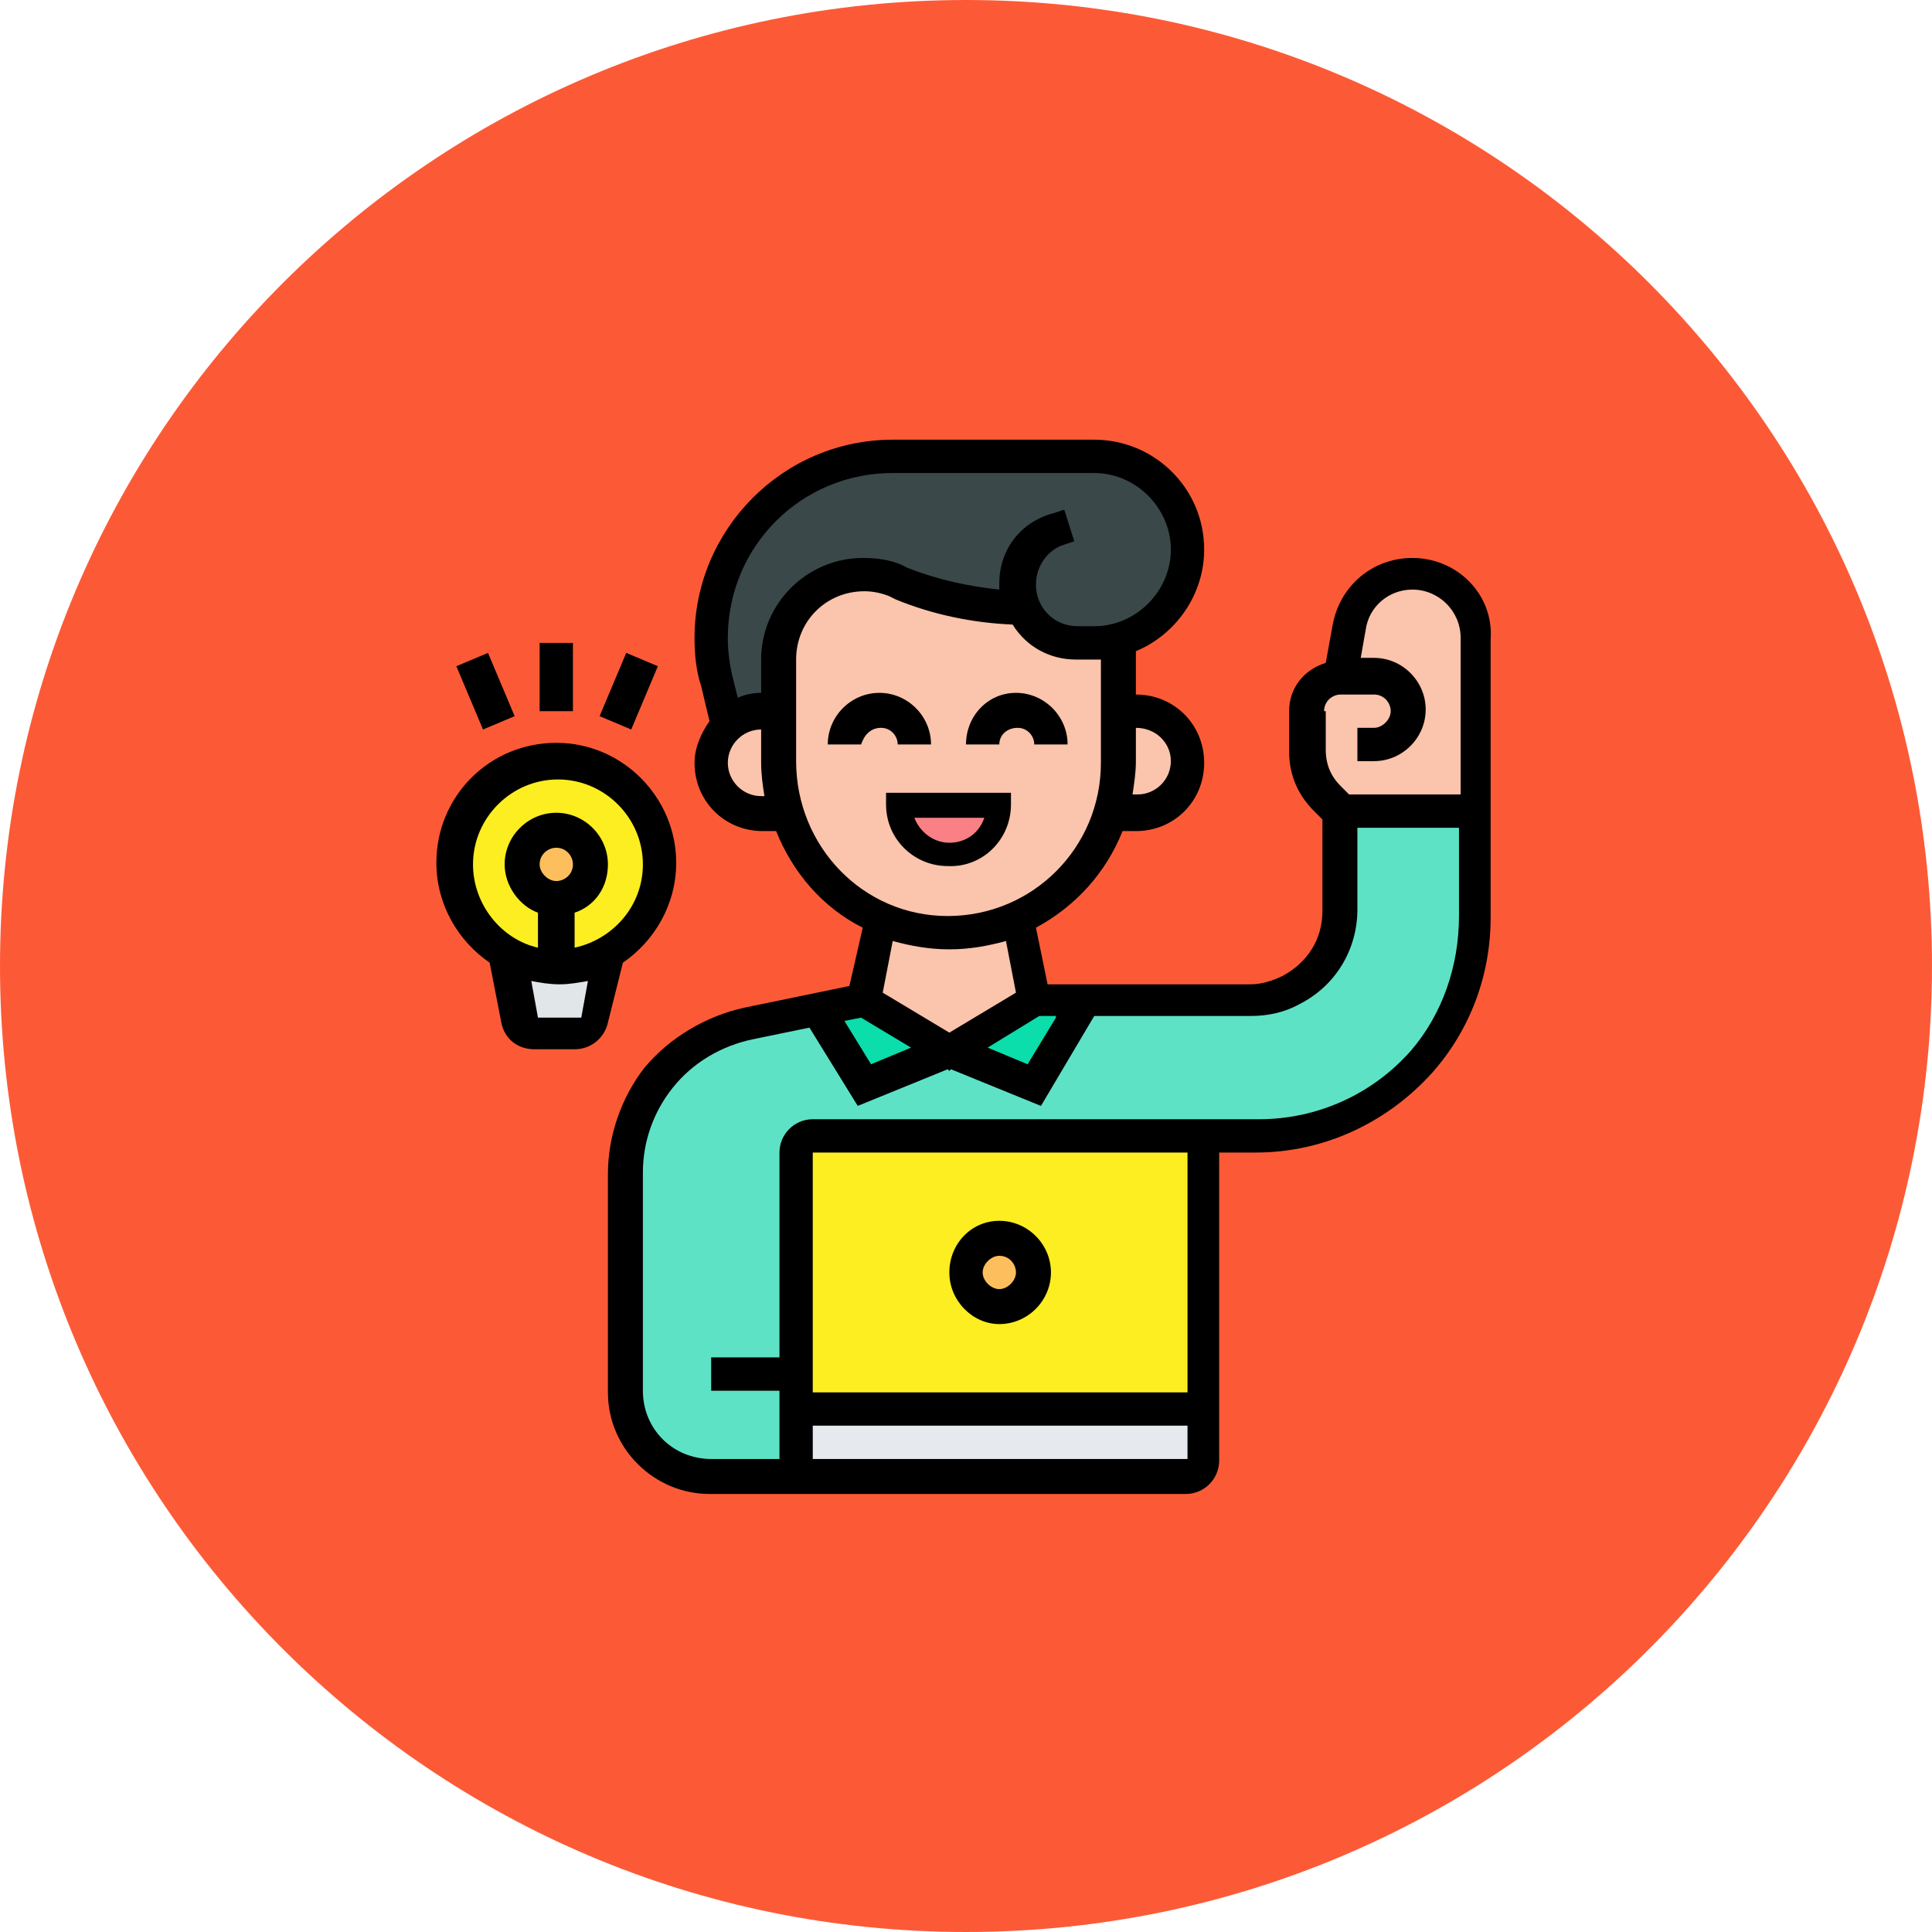<svg width="116" height="116" viewBox="0 0 116 116" fill="none" xmlns="http://www.w3.org/2000/svg">
<path d="M58 116C90.032 116 116 90.032 116 58C116 25.968 90.032 0 58 0C25.968 0 0 25.968 0 58C0 90.032 25.968 116 58 116Z" fill="#FC5A36"/>
<path d="M80.5 48.8V54.7C80.5 56.7 79.4 58.6 77.5 59.5C76.8 59.9 76 60 75.1 60H65.1L62 65.1L56.9 63.1L51.8 65.1L49 60.6L44.9 61.4C42.8 61.8 40.9 63 39.5 64.7C38.2 66.3 37.5 68.3 37.5 70.4V83.5C37.5 86.3 39.8 88.6 42.6 88.6H47.7V69.2C47.7 68.6 48.2 68.2 48.7 68.2H75.5C79.3 68.2 82.9 66.6 85.4 63.7C86.4 62.5 87.3 61.1 87.8 59.7C88.4 58.2 88.6 56.7 88.6 55.1V48.8H80.5Z" fill="#5EE2C5"/>
<path d="M57 63.1L51.9 65.1L49 60.6L51.8 60L57 63.1Z" fill="#0BDDAB"/>
<path d="M65.2 60L62.1 65.1L57 63.1L62.1 60H65.2Z" fill="#0BDDAB"/>
<path d="M72.3 84.6V87.7C72.3 88.3 71.8 88.7 71.3 88.7H47.8V84.6H72.3Z" fill="#E6E9ED"/>
<path d="M72.3 68.2V84.6H47.8V69.2C47.8 68.6 48.3 68.2 48.8 68.2H72.3Z" fill="#FCEE21"/>
<path d="M62.1 76.4C62.1 77.5 61.2 78.4 60.1 78.4C59 78.4 58.1 77.5 58.1 76.4C58.1 75.3 59 74.4 60.1 74.4C61.2 74.4 62.1 75.3 62.1 76.4Z" fill="#FDBF5E"/>
<path d="M80.5 40.6L81 37.7C81.2 36.8 81.6 36 82.3 35.4C83 34.8 83.9 34.5 84.8 34.5C86.9 34.5 88.7 36.2 88.7 38.4V48.8H80.5L79.6 48C78.8 47.2 78.4 46.2 78.4 45.1V42.7C78.4 41.5 79.4 40.6 80.5 40.6Z" fill="#FBC4AC"/>
<path d="M61.4 36.5C58.9 36.4 56.5 35.9 54.2 35L53.8 34.8C53.2 34.6 52.5 34.4 51.9 34.4C49.1 34.4 46.8 36.7 46.8 39.5V42.5H45.8C45 42.5 44.2 42.8 43.7 43.3L43 40.9C42.8 40 42.7 39.1 42.7 38.2C42.7 35.2 43.9 32.5 45.9 30.5C47.9 28.5 50.6 27.3 53.6 27.3H65.7C68.8 27.3 71.3 29.8 71.3 32.9C71.3 34.5 70.7 35.9 69.7 36.9C69 37.6 68.2 38.1 67.3 38.3C66.8 38.4 66.3 38.5 65.8 38.5H64.8C63.2 38.6 62 37.7 61.4 36.5Z" fill="#3A484A"/>
<path d="M68.2 42.7C69.9 42.7 71.3 44.1 71.3 45.8C71.3 46.6 71 47.4 70.4 48C69.8 48.6 69.1 48.9 68.2 48.9H66.7C67 47.9 67.2 46.9 67.2 45.8V42.7H68.2Z" fill="#FBC4AC"/>
<path d="M47.2 48.8H45.7C44.9 48.8 44.1 48.5 43.5 47.9C42.9 47.3 42.6 46.6 42.6 45.7C42.6 44.8 43 44 43.6 43.5C44.1 43 44.9 42.7 45.7 42.7H46.7V45.8C46.8 46.8 46.9 47.8 47.2 48.8Z" fill="#FBC4AC"/>
<path d="M61.1 55.1L62.1 60.1L57 63.1L51.9 60L52.9 55C54.2 55.6 55.6 55.9 57 55.9C58.4 56 59.8 55.6 61.1 55.1Z" fill="#FBC4AC"/>
<path d="M67.2 42.7V45.8C67.2 46.9 67 47.9 66.7 48.9C65.8 51.7 63.7 54 61.1 55.2C59.8 55.6 58.4 56 57 56C55.5 56 54.1 55.7 52.9 55.1C51.7 54.6 50.7 53.9 49.8 53C48.7 51.9 47.8 50.4 47.3 48.8C47 47.8 46.8 46.8 46.8 45.7V39.6C46.8 36.8 49.1 34.5 51.9 34.5C52.6 34.5 53.2 34.6 53.8 34.9L54.2 35.1C56.5 36 58.9 36.5 61.4 36.6C62 37.8 63.2 38.7 64.6 38.7H65.6C66.1 38.7 66.6 38.6 67.1 38.5V42.7H67.2Z" fill="#FBC4AC"/>
<path d="M53.8 48.2H60.2C60.2 50 58.8 51.4 57 51.4C56.1 51.4 55.3 51 54.7 50.5C54.2 49.9 53.8 49.1 53.8 48.2Z" fill="#F98084"/>
<path d="M36.5 57.2L35.7 61.3C35.6 61.8 35.2 62.1 34.7 62.1H32.3C31.8 62.1 31.4 61.8 31.3 61.3L30.5 57.2C31.4 57.7 32.4 58 33.5 58C34.6 58 35.6 57.7 36.5 57.2Z" fill="#E1E6E9"/>
<path d="M33.5 58C32.4 58 31.4 57.7 30.5 57.2C28.6 56.1 27.4 54.1 27.4 51.9C27.4 48.5 30.2 45.8 33.5 45.8C36.8 45.8 39.6 48.6 39.6 51.9C39.6 54.2 38.3 56.2 36.5 57.2C35.6 57.7 34.6 58 33.5 58Z" fill="#FCEE21"/>
<path d="M35.5 51.9C35.5 53 34.6 53.9 33.5 53.9C32.4 53.9 31.5 53 31.5 51.9C31.5 50.8 32.4 49.9 33.5 49.9C34.6 49.8 35.5 50.7 35.5 51.9Z" fill="#FDBF5E"/>
<path d="M52.9 43.7C53.5 43.7 53.9 44.2 53.9 44.7H55.9C55.9 43 54.5 41.6 52.8 41.6C51.1 41.6 49.7 43 49.7 44.7H51.7C51.9 44.1 52.3 43.7 52.9 43.7Z" fill="black"/>
<path d="M61.1 43.7C61.7 43.7 62.1 44.2 62.1 44.7H64.1C64.1 43 62.7 41.6 61 41.6C59.3 41.6 58 43 58 44.7H60C60 44.1 60.5 43.7 61.1 43.7Z" fill="black"/>
<path d="M60.7 48.3V47.6H53.2V48.3C53.2 50.4 54.9 52 56.9 52C59 52.1 60.7 50.4 60.7 48.3ZM54.9 49.1H59.1C58.8 50 58 50.6 57 50.6C56 50.6 55.2 49.9 54.9 49.1Z" fill="black"/>
<path d="M84.8 33.5C82.4 33.5 80.4 35.2 80 37.6L79.6 39.8C78.3 40.2 77.4 41.3 77.4 42.7V45.1C77.4 46.5 77.9 47.7 78.9 48.7L79.4 49.2V54.7C79.4 56.4 78.5 57.8 77 58.6C76.4 58.9 75.7 59.1 75.1 59.1H62.9L62.2 55.7C64.6 54.4 66.4 52.4 67.4 49.9H68.2C70.5 49.9 72.3 48.1 72.3 45.8C72.3 43.5 70.5 41.7 68.2 41.7V39.1C70.6 38.1 72.3 35.7 72.3 33C72.3 29.3 69.3 26.4 65.7 26.4H53.6C47 26.4 41.7 31.8 41.7 38.3C41.7 39.3 41.8 40.3 42.1 41.2L42.6 43.3C42.1 44 41.7 44.9 41.7 45.8C41.7 48.1 43.5 49.9 45.8 49.9H46.6C47.6 52.4 49.4 54.5 51.8 55.7L51 59.2L44.7 60.5C42.4 61 40.2 62.3 38.7 64.1C37.3 65.9 36.5 68.2 36.5 70.5V83.6C36.5 87 39.3 89.7 42.6 89.7H71.2C72.3 89.7 73.2 88.8 73.2 87.7V69.2H75.4C79.5 69.2 83.3 67.4 86 64.4C88.3 61.8 89.5 58.5 89.5 55.1V38.4C89.7 35.7 87.5 33.5 84.8 33.5ZM79.5 42.7C79.5 42.1 80 41.7 80.5 41.7H82.5C83.1 41.7 83.5 42.2 83.5 42.7C83.5 43.2 83 43.7 82.5 43.7H81.5V45.7H82.5C84.2 45.7 85.6 44.3 85.6 42.6C85.6 40.9 84.2 39.5 82.5 39.5H81.7L82 37.8C82.2 36.4 83.4 35.4 84.8 35.4C86.4 35.4 87.7 36.7 87.7 38.3V47.7H81L80.5 47.2C79.9 46.6 79.6 45.9 79.6 45V42.7H79.5ZM63.4 61.1L61.7 63.9L59.3 62.9L62.4 61H63.4V61.1ZM70.3 45.7C70.3 46.8 69.4 47.7 68.3 47.7H68C68.1 47 68.2 46.4 68.2 45.7V43.7C69.4 43.7 70.3 44.6 70.3 45.7ZM45.7 47.8C44.6 47.8 43.7 46.9 43.7 45.8C43.7 44.7 44.6 43.8 45.7 43.8V45.8C45.7 46.5 45.8 47.2 45.9 47.8H45.7ZM45.7 39.6V41.6C45.2 41.6 44.7 41.7 44.3 41.9L44 40.7C43.8 39.9 43.7 39.1 43.7 38.3C43.7 32.8 48.1 28.4 53.6 28.4H65.7C68.2 28.4 70.3 30.5 70.3 33C70.3 35.5 68.2 37.6 65.7 37.6H64.7C63.3 37.6 62.2 36.5 62.2 35.1C62.2 34 62.9 33 63.9 32.7L64.5 32.5L63.9 30.6L63.3 30.8C61.3 31.3 60 33 60 35C60 35.1 60 35.3 60 35.4C58.1 35.2 56.3 34.8 54.5 34.1L54.1 33.9C53.4 33.6 52.6 33.5 51.8 33.5C48.5 33.5 45.7 36.2 45.7 39.6ZM47.8 45.7V39.6C47.8 37.3 49.6 35.5 51.9 35.5C52.4 35.5 52.9 35.6 53.4 35.8L53.8 36C56 36.9 58.4 37.4 60.8 37.5C61.6 38.8 63 39.6 64.6 39.6H65.6C65.8 39.6 65.9 39.6 66.1 39.6V45.8C66.1 50.9 62 55 56.9 55C51.8 55 47.8 50.8 47.8 45.7ZM57 57C58.2 57 59.3 56.8 60.4 56.5L61 59.6L57 62L53 59.6L53.6 56.5C54.7 56.8 55.8 57 57 57ZM51.7 61.1L54.7 62.9L52.3 63.9L50.7 61.3L51.7 61.1ZM48.8 87.6V85.6H71.3V87.6H48.8ZM71.3 83.6H48.8V69.2H71.3V83.6ZM84.7 63.1C82.4 65.7 79.1 67.2 75.6 67.2H48.8C47.7 67.2 46.8 68.1 46.8 69.2V81.5H42.7V83.5H46.8V87.6H42.7C40.4 87.6 38.6 85.8 38.6 83.5V70.4C38.6 68.6 39.2 66.8 40.4 65.3C41.6 63.8 43.3 62.8 45.2 62.4L48.6 61.7L51.5 66.4L56.9 64.2L57 64.3L57.1 64.2L62.5 66.4L65.7 61H75.1C76.1 61 77.1 60.8 78 60.3C80.2 59.2 81.5 57 81.5 54.6V49.7H87.6V55C87.6 58 86.6 60.9 84.7 63.1Z" fill="black"/>
<path d="M60 79.5C61.7 79.5 63.1 78.1 63.1 76.4C63.1 74.7 61.7 73.3 60 73.3C58.3 73.3 57 74.7 57 76.4C57 78.1 58.4 79.5 60 79.5ZM60 75.4C60.6 75.4 61 75.9 61 76.4C61 76.9 60.5 77.4 60 77.4C59.5 77.4 59 76.9 59 76.4C59 75.9 59.5 75.4 60 75.4Z" fill="black"/>
<path d="M37.4 57.8C39.3 56.5 40.6 54.3 40.6 51.8C40.6 47.9 37.4 44.6 33.4 44.6C29.4 44.6 26.2 47.8 26.2 51.8C26.2 54.3 27.5 56.5 29.4 57.8L30.1 61.4C30.3 62.4 31.1 63 32.1 63H34.5C35.5 63 36.3 62.3 36.5 61.4L37.4 57.8ZM28.4 51.9C28.4 49.1 30.7 46.8 33.5 46.8C36.3 46.8 38.6 49.1 38.6 51.9C38.6 54.4 36.8 56.4 34.5 56.9V54.8C35.7 54.4 36.5 53.3 36.5 51.9C36.5 50.2 35.1 48.8 33.4 48.8C31.7 48.8 30.3 50.2 30.3 51.9C30.3 53.2 31.2 54.4 32.3 54.8V56.9C30.1 56.4 28.4 54.3 28.4 51.9ZM32.4 51.9C32.4 51.3 32.9 50.9 33.4 50.9C34 50.9 34.4 51.4 34.4 51.9C34.4 52.5 33.9 52.9 33.4 52.9C32.9 52.9 32.4 52.4 32.4 51.9ZM32.3 61.1L31.9 58.9C32.4 59 33 59.1 33.6 59.1C34.2 59.1 34.7 59 35.3 58.9L34.9 61.1H32.3Z" fill="black"/>
<path d="M34.4 38.6H32.4V42.7H34.4V38.6Z" fill="black"/>
<path d="M27.4 40L29.3 39.2L30.9 43L29 43.8L27.4 40Z" fill="black"/>
<path d="M36 43L37.6 39.2L39.5 40L37.9 43.8L36 43Z" fill="black"/>
</svg>
